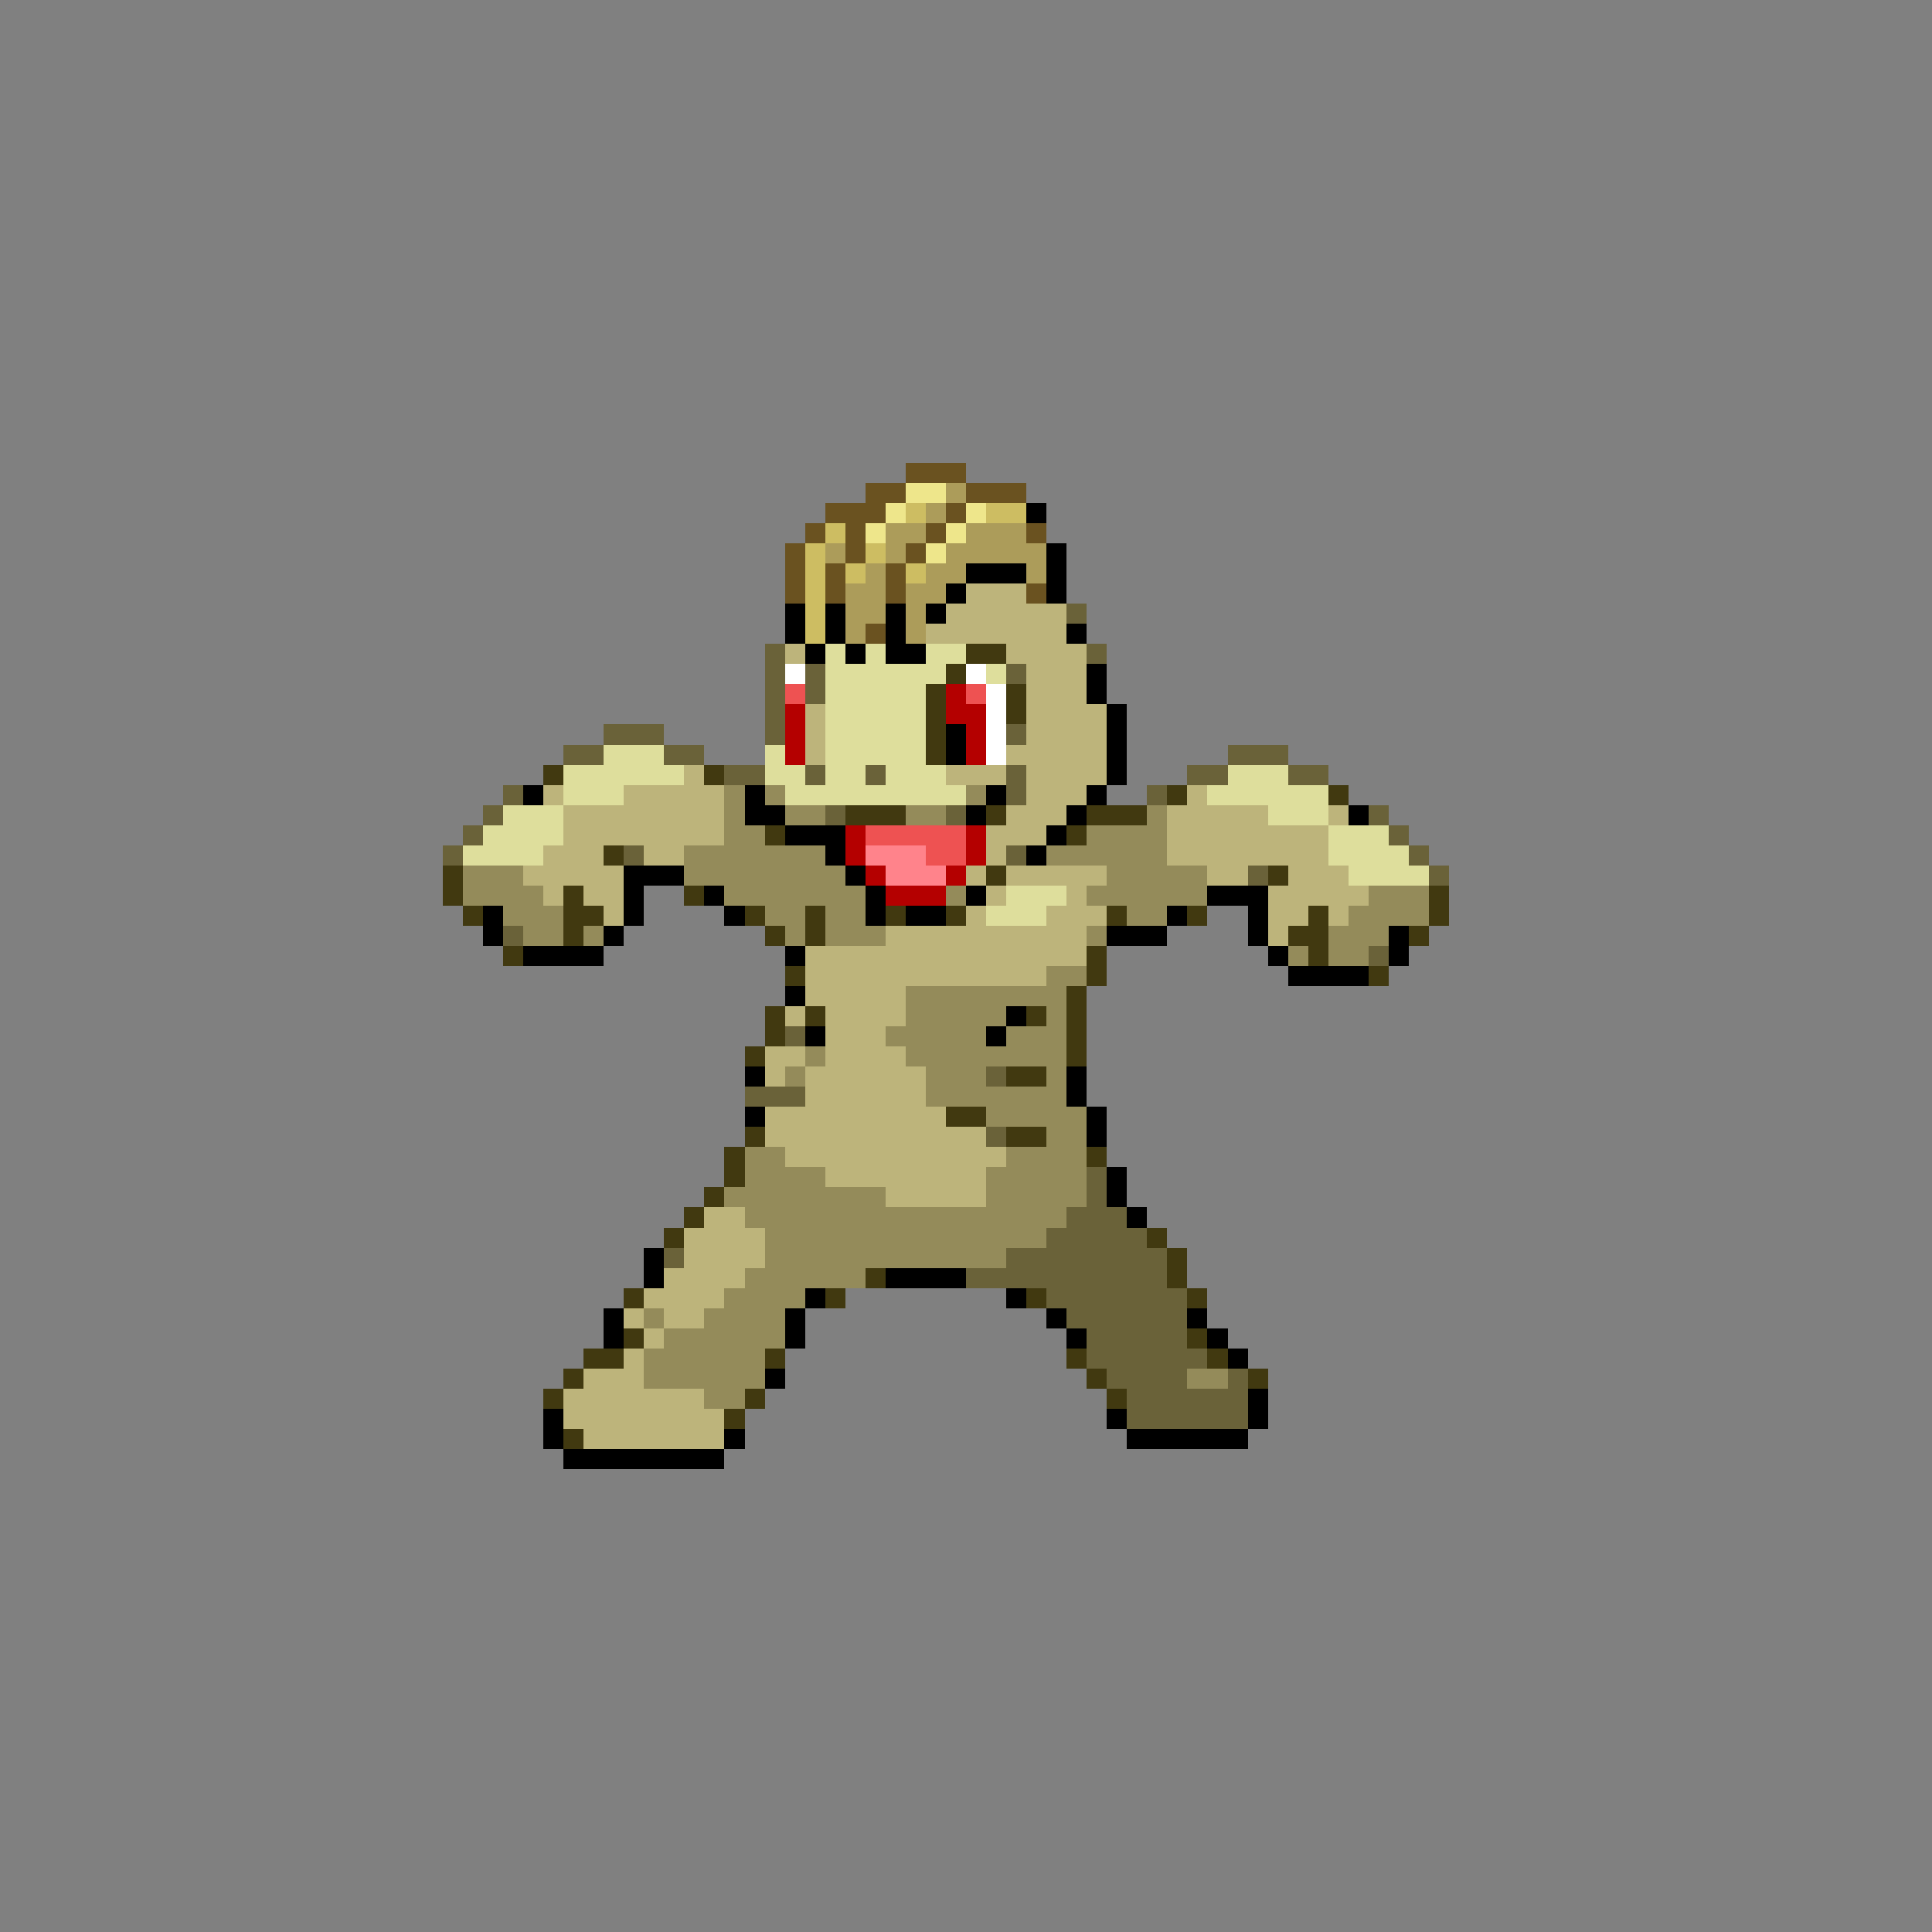 <svg xmlns="http://www.w3.org/2000/svg" viewBox="0 -0.5 96 96" shape-rendering="crispEdges">
<rect x="0" y="-0.5" width="96" height="96" fill="#808080" stroke="none"/>
<path stroke="#6a5220" d="M45 23h3M43 24h2M48 24h3M41 25h3M47 25h1M40 26h1M42 26h1M46 26h1M51 26h1M39 27h1M42 27h1M45 27h1M39 28h1M41 28h1M44 28h1M39 29h1M41 29h1M44 29h1M51 29h1M43 31h1" />
<path stroke="#eee68b" d="M45 24h2M44 25h1M48 25h1M43 26h1M47 26h1M46 27h1" />
<path stroke="#ac9c5a" d="M47 24h1M46 25h1M44 26h2M48 26h3M41 27h1M44 27h1M47 27h5M43 28h1M46 28h2M51 28h1M42 29h2M45 29h2M42 30h2M45 30h1M42 31h1M45 31h1" />
<path stroke="#cdbd62" d="M45 25h1M49 25h2M41 26h1M40 27h1M43 27h1M40 28h1M42 28h1M45 28h1M40 29h1M40 30h1M40 31h1" />
<path stroke="#000000" d="M51 25h1M52 27h1M48 28h3M52 28h1M47 29h1M52 29h1M39 30h1M41 30h1M44 30h1M46 30h1M39 31h1M41 31h1M44 31h1M53 31h1M40 32h1M42 32h1M44 32h2M54 33h1M54 34h1M55 35h1M47 36h1M55 36h1M47 37h1M55 37h1M55 38h1M26 39h1M37 39h1M49 39h1M54 39h1M37 40h2M48 40h1M53 40h1M67 40h1M39 41h3M52 41h1M41 42h1M51 42h1M31 43h3M42 43h1M31 44h1M35 44h1M43 44h1M48 44h1M60 44h3M24 45h1M31 45h1M36 45h1M43 45h1M45 45h2M58 45h1M62 45h1M24 46h1M30 46h1M55 46h3M62 46h1M69 46h1M26 47h4M39 47h1M63 47h1M69 47h1M64 48h4M39 49h1M50 50h1M40 51h1M49 51h1M37 53h1M53 53h1M53 54h1M37 55h1M54 55h1M54 56h1M55 58h1M55 59h1M56 60h1M32 62h1M32 63h1M44 63h4M40 64h1M50 64h1M30 65h1M39 65h1M52 65h1M59 65h1M30 66h1M39 66h1M53 66h1M60 66h1M61 67h1M38 68h1M62 69h1M27 70h1M55 70h1M62 70h1M27 71h1M36 71h1M56 71h6M28 72h8" />
<path stroke="#bdb47b" d="M48 29h3M47 30h6M46 31h7M39 32h1M50 32h4M51 33h3M51 34h3M40 35h1M51 35h4M40 36h1M51 36h4M40 37h1M50 37h5M34 38h1M47 38h3M51 38h4M27 39h1M31 39h5M51 39h3M59 39h1M28 40h8M50 40h3M58 40h5M66 40h1M28 41h8M49 41h3M58 41h8M27 42h3M32 42h2M49 42h1M58 42h8M26 43h5M48 43h1M50 43h5M60 43h2M64 43h3M27 44h1M29 44h2M49 44h1M53 44h1M63 44h5M30 45h1M48 45h1M52 45h3M63 45h2M66 45h1M44 46h10M63 46h1M40 47h14M40 48h12M40 49h5M39 50h1M41 50h4M41 51h3M38 52h2M41 52h4M38 53h1M40 53h6M40 54h6M38 55h9M38 56h11M39 57h11M41 58h8M44 59h5M35 60h2M34 61h4M34 62h4M33 63h4M32 64h4M31 65h1M33 65h2M32 66h1M31 67h1M29 68h3M28 69h7M28 70h8M29 71h7" />
<path stroke="#6a6239" d="M53 30h1M38 32h1M54 32h1M38 33h1M40 33h1M50 33h1M38 34h1M40 34h1M38 35h1M30 36h3M38 36h1M50 36h1M28 37h2M33 37h2M61 37h3M36 38h2M40 38h1M43 38h1M50 38h1M59 38h2M64 38h2M25 39h1M50 39h1M57 39h1M24 40h1M41 40h1M47 40h1M68 40h1M23 41h1M69 41h1M22 42h1M31 42h1M50 42h1M70 42h1M62 43h1M71 43h1M25 46h1M68 47h1M39 51h1M49 53h1M37 54h3M49 56h1M54 58h1M54 59h1M53 60h3M52 61h5M33 62h1M50 62h8M48 63h10M52 64h7M53 65h6M54 66h5M54 67h6M55 68h4M61 68h1M56 69h6M56 70h6" />
<path stroke="#dede9c" d="M41 32h1M43 32h1M46 32h2M41 33h6M49 33h1M41 34h5M41 35h5M41 36h5M30 37h3M38 37h1M41 37h5M28 38h6M38 38h2M41 38h2M44 38h3M61 38h3M28 39h3M39 39h9M60 39h6M25 40h3M63 40h3M24 41h4M66 41h3M23 42h4M66 42h4M67 43h4M50 44h3M49 45h3" />
<path stroke="#413910" d="M48 32h2M47 33h1M46 34h1M50 34h1M46 35h1M50 35h1M46 36h1M46 37h1M27 38h1M35 38h1M58 39h1M66 39h1M42 40h3M49 40h1M54 40h3M38 41h1M53 41h1M30 42h1M22 43h1M49 43h1M63 43h1M22 44h1M28 44h1M34 44h1M71 44h1M23 45h1M28 45h2M37 45h1M40 45h1M44 45h1M47 45h1M55 45h1M59 45h1M65 45h1M71 45h1M28 46h1M38 46h1M40 46h1M64 46h2M70 46h1M25 47h1M54 47h1M65 47h1M39 48h1M54 48h1M68 48h1M53 49h1M38 50h1M40 50h1M51 50h1M53 50h1M38 51h1M53 51h1M37 52h1M53 52h1M50 53h2M47 55h2M37 56h1M50 56h2M36 57h1M54 57h1M36 58h1M35 59h1M34 60h1M33 61h1M57 61h1M58 62h1M43 63h1M58 63h1M31 64h1M41 64h1M51 64h1M59 64h1M31 66h1M59 66h1M29 67h2M38 67h1M53 67h1M60 67h1M28 68h1M54 68h1M62 68h1M27 69h1M37 69h1M55 69h1M36 70h1M28 71h1" />
<path stroke="#ffffff" d="M39 33h1M48 33h1M49 34h1M49 35h1M49 36h1M49 37h1" />
<path stroke="#ee5252" d="M39 34h1M48 34h1M43 41h5M46 42h2" />
<path stroke="#b40000" d="M47 34h1M39 35h1M47 35h2M39 36h1M48 36h1M39 37h1M48 37h1M42 41h1M48 41h1M42 42h1M48 42h1M43 43h1M47 43h1M44 44h3" />
<path stroke="#948b5a" d="M36 39h1M38 39h1M48 39h1M36 40h1M39 40h2M45 40h2M57 40h1M36 41h2M54 41h4M34 42h7M52 42h6M23 43h3M34 43h8M55 43h5M23 44h4M36 44h7M47 44h1M54 44h6M68 44h3M25 45h3M38 45h2M41 45h2M56 45h2M67 45h4M26 46h2M29 46h1M39 46h1M41 46h3M54 46h1M66 46h3M64 47h1M66 47h2M52 48h2M45 49h8M45 50h5M52 50h1M44 51h5M50 51h3M40 52h1M45 52h8M39 53h1M46 53h3M52 53h1M46 54h7M49 55h5M52 56h2M37 57h2M50 57h4M37 58h4M49 58h5M36 59h8M49 59h5M37 60h16M38 61h14M38 62h12M37 63h6M36 64h4M32 65h1M35 65h4M33 66h6M32 67h6M32 68h6M59 68h2M35 69h2" />
<path stroke="#ff838b" d="M43 42h3M44 43h3" />
</svg>
